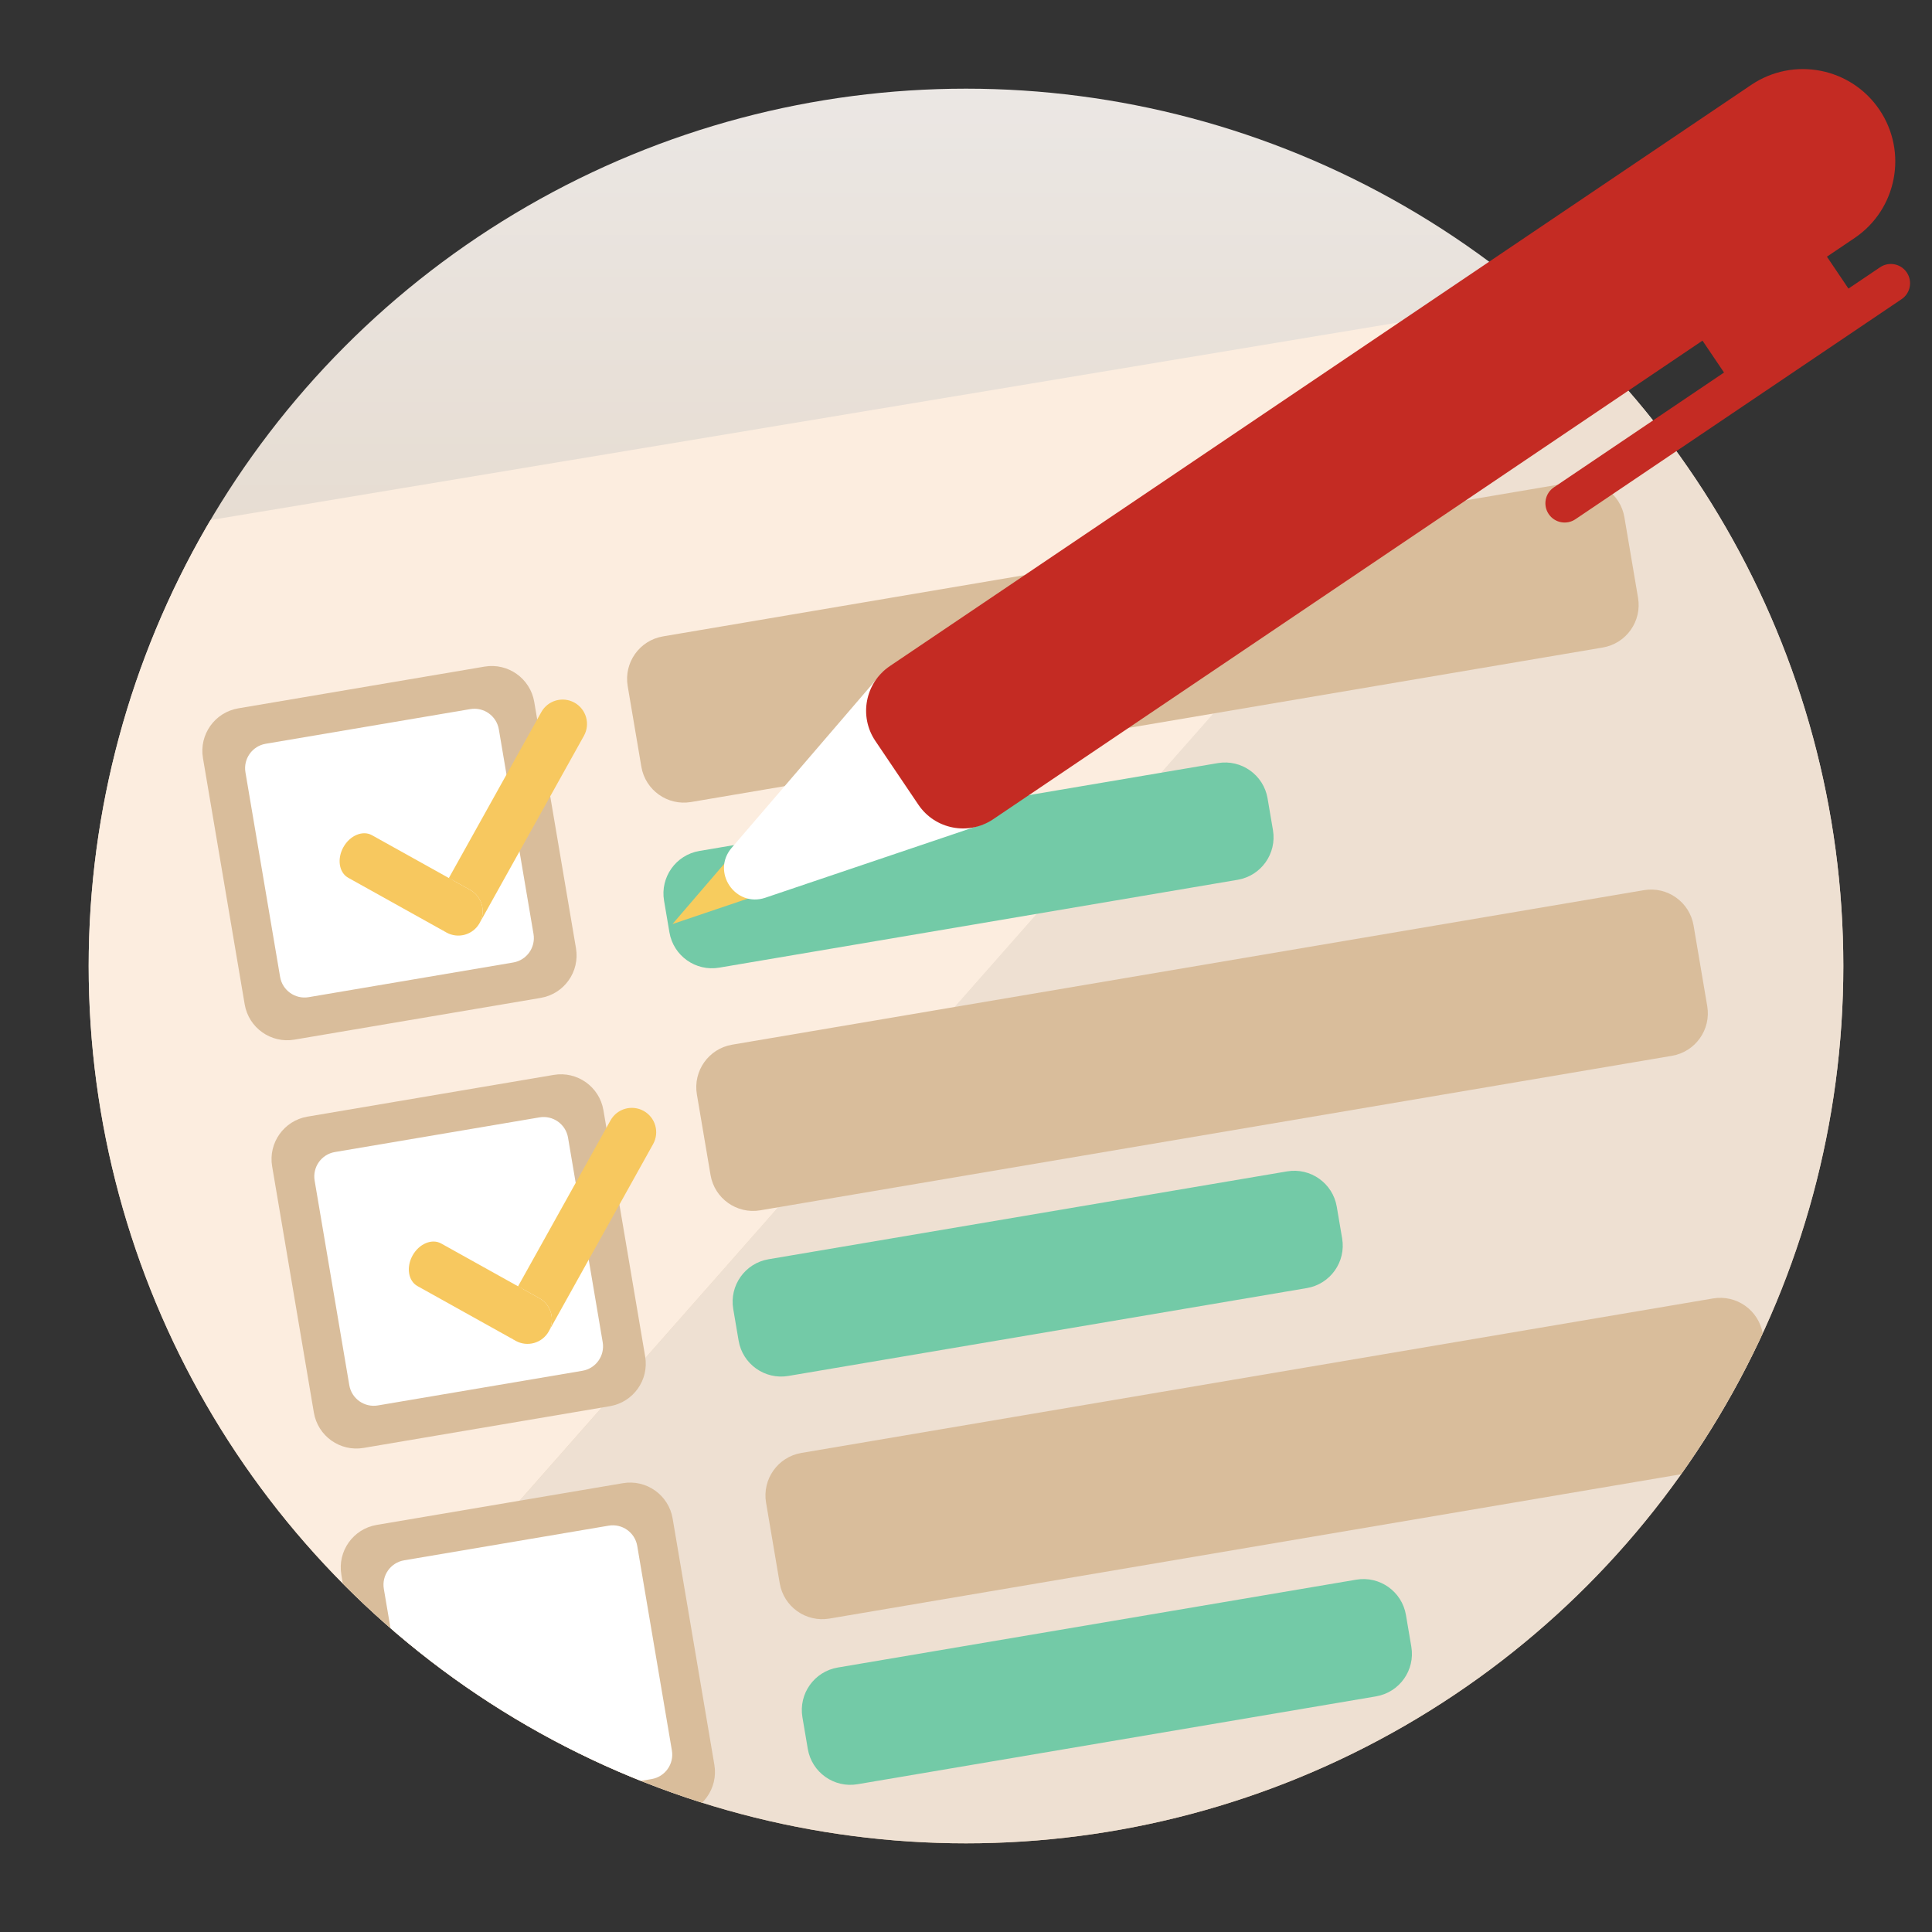 <?xml version="1.0" encoding="utf-8"?>
<!-- Generator: Adobe Illustrator 23.0.0, SVG Export Plug-In . SVG Version: 6.00 Build 0)  -->
<svg version="1.1" id="图层_1" xmlns="http://www.w3.org/2000/svg" xmlns:xlink="http://www.w3.org/1999/xlink" x="0px" y="0px"
	 viewBox="0 0 1024 1024" style="enable-background:new 0 0 1024 1024;" xml:space="preserve">
<rect x="0" y="0" width="1024" height="1024" fill="#333333" stroke="none"/>
<style type="text/css">
	.st0{fill:url(#SVGID_1_);}
	.st1{clip-path:url(#SVGID_3_);}
	.st2{fill:#EEE0D2;}
	.st3{fill:#FCEDDF;}
	.st4{fill:#D9BD9B;}
	.st5{fill:#73CAA7;}
	.st6{fill:#FFFFFF;}
	.st7{fill:#F7C85F;}
	.st8{fill:#F7CC5E;}
	.st9{fill:#C42B23;}
</style>
<linearGradient id="SVGID_1_" gradientUnits="userSpaceOnUse" x1="512" y1="47" x2="512" y2="977">
	<stop  offset="0" style="stop-color:#EBE7E4"/>
	<stop  offset="1" style="stop-color:#D9BD9B"/>
</linearGradient>
<circle class="st0" cx="512" cy="512" r="465"/>
<g>
	<defs>
		<circle id="SVGID_2_" cx="512" cy="512" r="465"/>
	</defs>
	<clipPath id="SVGID_3_">
		<use xlink:href="#SVGID_2_"  style="overflow:visible;"/>
	</clipPath>
	<g class="st1">
		<path class="st2" d="M116.88,1211.3l1035.58-172.26c26.57-4.42,44.53-29.54,40.11-56.12l-135.59-815.1
			c-4.42-26.57-29.54-44.53-56.12-40.11l-160.52,26.7L42.26,1059.94l18.51,111.26C65.18,1197.77,90.31,1215.72,116.88,1211.3z"/>
		<g>
			<path class="st3" d="M-34.71,299.97c-26.57,4.42-44.53,29.54-40.11,56.12l117.08,703.85l798.09-905.52L-34.71,299.97z"/>
			<g>
				<g>
					<path class="st4" d="M286.57,528.91l-130.53,22.12c-12.44,2.11-24.24-6.27-26.35-18.71l-22.12-130.53
						c-2.11-12.44,6.27-24.24,18.71-26.35l130.53-22.12c12.44-2.11,24.24,6.27,26.35,18.71l22.12,130.53
						C307.39,515.01,299.02,526.8,286.57,528.91z"/>
					<path class="st4" d="M849.49,343.2l-483.21,81.89c-12.44,2.11-24.24-6.27-26.35-18.71l-7.24-42.73
						c-2.11-12.44,6.27-24.24,18.71-26.35l483.21-81.89c12.44-2.11,24.24,6.27,26.35,18.71l7.24,42.73
						C870.31,329.29,861.93,341.09,849.49,343.2z"/>
					<path class="st5" d="M655.98,466.31l-274.82,46.57c-12.44,2.11-24.24-6.27-26.35-18.71l-2.85-16.79
						c-2.11-12.44,6.27-24.24,18.71-26.35l274.82-46.57c12.44-2.11,24.24,6.27,26.35,18.71l2.85,16.79
						C676.81,452.4,668.43,464.2,655.98,466.31z"/>
					<path class="st6" d="M272.02,510.14L163.6,528.52c-7.15,1.21-13.93-3.6-15.14-10.75l-18.37-108.42
						c-1.21-7.15,3.6-13.93,10.75-15.14l108.42-18.37c7.15-1.21,13.93,3.6,15.14,10.75l18.37,108.42
						C283.98,502.16,279.17,508.93,272.02,510.14z"/>
					<g>
						<path class="st7" d="M234.03,478.01l6.29-11.29l-43.16-24.04c-4.9-2.73-11.69,0.11-15.16,6.34l0,0
							c-3.47,6.23-2.31,13.5,2.59,16.23l52.04,28.99C231.72,491.51,230.56,484.24,234.03,478.01z"/>
						<path class="st7" d="M304.49,372.42c-6.23-3.47-14.1-1.23-17.58,5l-49.01,87.96l11.29,6.29c6.23,3.47,8.47,11.34,5,17.58
							L309.49,390C312.96,383.76,310.73,375.89,304.49,372.42z"/>
						<path class="st7" d="M249.2,471.67l-11.29-6.29l-6.29,11.29c-3.47,6.23-1.23,14.1,5,17.58c6.23,3.47,14.1,1.24,17.58-5l0,0
							C257.67,483.01,255.43,475.14,249.2,471.67z"/>
					</g>
				</g>
				<g>
					<path class="st4" d="M323.24,745.31l-130.53,22.12c-12.44,2.11-24.24-6.27-26.35-18.71l-22.12-130.53
						c-2.11-12.44,6.27-24.24,18.71-26.35l130.53-22.12c12.44-2.11,24.24,6.27,26.35,18.71l22.12,130.53
						C344.07,731.4,335.69,743.2,323.24,745.31z"/>
					<path class="st4" d="M886.16,559.6l-483.21,81.89c-12.44,2.11-24.24-6.27-26.35-18.71l-7.24-42.73
						c-2.11-12.44,6.27-24.24,18.71-26.35l483.21-81.89c12.44-2.11,24.24,6.27,26.35,18.71l7.24,42.73
						C906.98,545.69,898.6,557.49,886.16,559.6z"/>
					<path class="st5" d="M692.65,682.71l-274.82,46.57c-12.44,2.11-24.24-6.27-26.35-18.71l-2.85-16.79
						c-2.11-12.44,6.27-24.24,18.71-26.35l274.82-46.57c12.44-2.11,24.24,6.27,26.35,18.71l2.85,16.79
						C713.48,668.8,705.1,680.6,692.65,682.71z"/>
					<path class="st6" d="M308.69,726.54l-108.42,18.37c-7.15,1.21-13.93-3.6-15.14-10.75l-18.37-108.42
						c-1.21-7.15,3.6-13.93,10.75-15.14l108.42-18.37c7.15-1.21,13.93,3.6,15.14,10.75l18.37,108.42
						C320.66,718.55,315.84,725.33,308.69,726.54z"/>
					<g>
						<path class="st7" d="M270.71,694.41l6.29-11.29l-43.16-24.04c-4.9-2.73-11.69,0.11-15.16,6.34l0,0
							c-3.47,6.23-2.31,13.5,2.59,16.23l52.04,28.99C268.39,707.91,267.23,700.64,270.71,694.41z"/>
						<path class="st7" d="M341.17,588.82c-6.23-3.47-14.1-1.23-17.58,5l-49.01,87.96l11.29,6.29c6.23,3.47,8.47,11.34,5,17.58
							l55.29-99.25C349.64,600.16,347.4,592.29,341.17,588.82z"/>
						<path class="st7" d="M285.87,688.07l-11.29-6.29l-6.29,11.29c-3.47,6.23-1.23,14.1,5,17.58s14.1,1.24,17.58-5l0,0
							C294.34,699.41,292.1,691.54,285.87,688.07z"/>
					</g>
				</g>
				<g>
					<path class="st4" d="M359.92,961.71l-130.53,22.12c-12.44,2.11-24.24-6.27-26.35-18.71l-22.12-130.53
						c-2.11-12.44,6.27-24.24,18.71-26.35l130.53-22.12c12.44-2.11,24.24,6.27,26.35,18.71l22.12,130.53
						C380.74,947.8,372.36,959.6,359.92,961.71z"/>
					<path class="st4" d="M922.83,775.99l-483.21,81.89c-12.44,2.11-24.24-6.27-26.35-18.71l-7.24-42.73
						c-2.11-12.44,6.27-24.24,18.71-26.35l483.21-81.89c12.44-2.11,24.24,6.27,26.35,18.71l7.24,42.73
						C943.66,762.09,935.28,773.89,922.83,775.99z"/>
					<path class="st5" d="M729.33,899.11L454.5,945.68c-12.44,2.11-24.24-6.27-26.35-18.71l-2.85-16.79
						c-2.11-12.44,6.27-24.24,18.71-26.35l274.82-46.57c12.44-2.11,24.24,6.27,26.35,18.71l2.85,16.79
						C750.15,885.2,741.77,897,729.33,899.11z"/>
					<path class="st6" d="M345.37,942.94l-108.42,18.37c-7.15,1.21-13.93-3.6-15.14-10.75l-18.37-108.42
						c-1.21-7.15,3.6-13.93,10.75-15.14l108.42-18.37c7.15-1.21,13.93,3.6,15.14,10.75l18.37,108.42
						C357.33,934.95,352.52,941.73,345.37,942.94z"/>
				</g>
			</g>
		</g>
	</g>
</g>
<g>
	<polygon class="st8" points="527.17,374.57 515.21,436.11 356.43,489.77 465.63,362.62 	"/>
	<path class="st6" d="M535.1,369.22l-13.06,67.26l-116.39,39.33c-15.94,5.39-28.81-13.69-17.85-26.45l80.04-93.2L535.1,369.22z"/>
	<path class="st9" d="M928.19,44.99l-130.2,87.85L530.82,313.11l-59.18,39.93c-13.07,8.82-16.52,26.57-7.7,39.65l22.82,33.82
		c8.82,13.07,26.57,16.52,39.65,7.7l59.18-39.93l267.17-180.27l49.6-33.47l11.41,16.91l-90.18,60.85c-4.67,3.15-5.9,9.49-2.75,14.16
		c3.15,4.67,9.49,5.9,14.16,2.75l172.88-116.64c4.67-3.15,5.9-9.49,2.75-14.16c-3.15-4.67-9.49-5.9-14.16-2.75l-16.75,11.3
		l-11.41-16.91l14.65-9.89c22.41-15.12,28.32-45.55,13.2-67.97l0,0C981.04,35.78,950.61,29.87,928.19,44.99z"/>
</g>
</svg>
